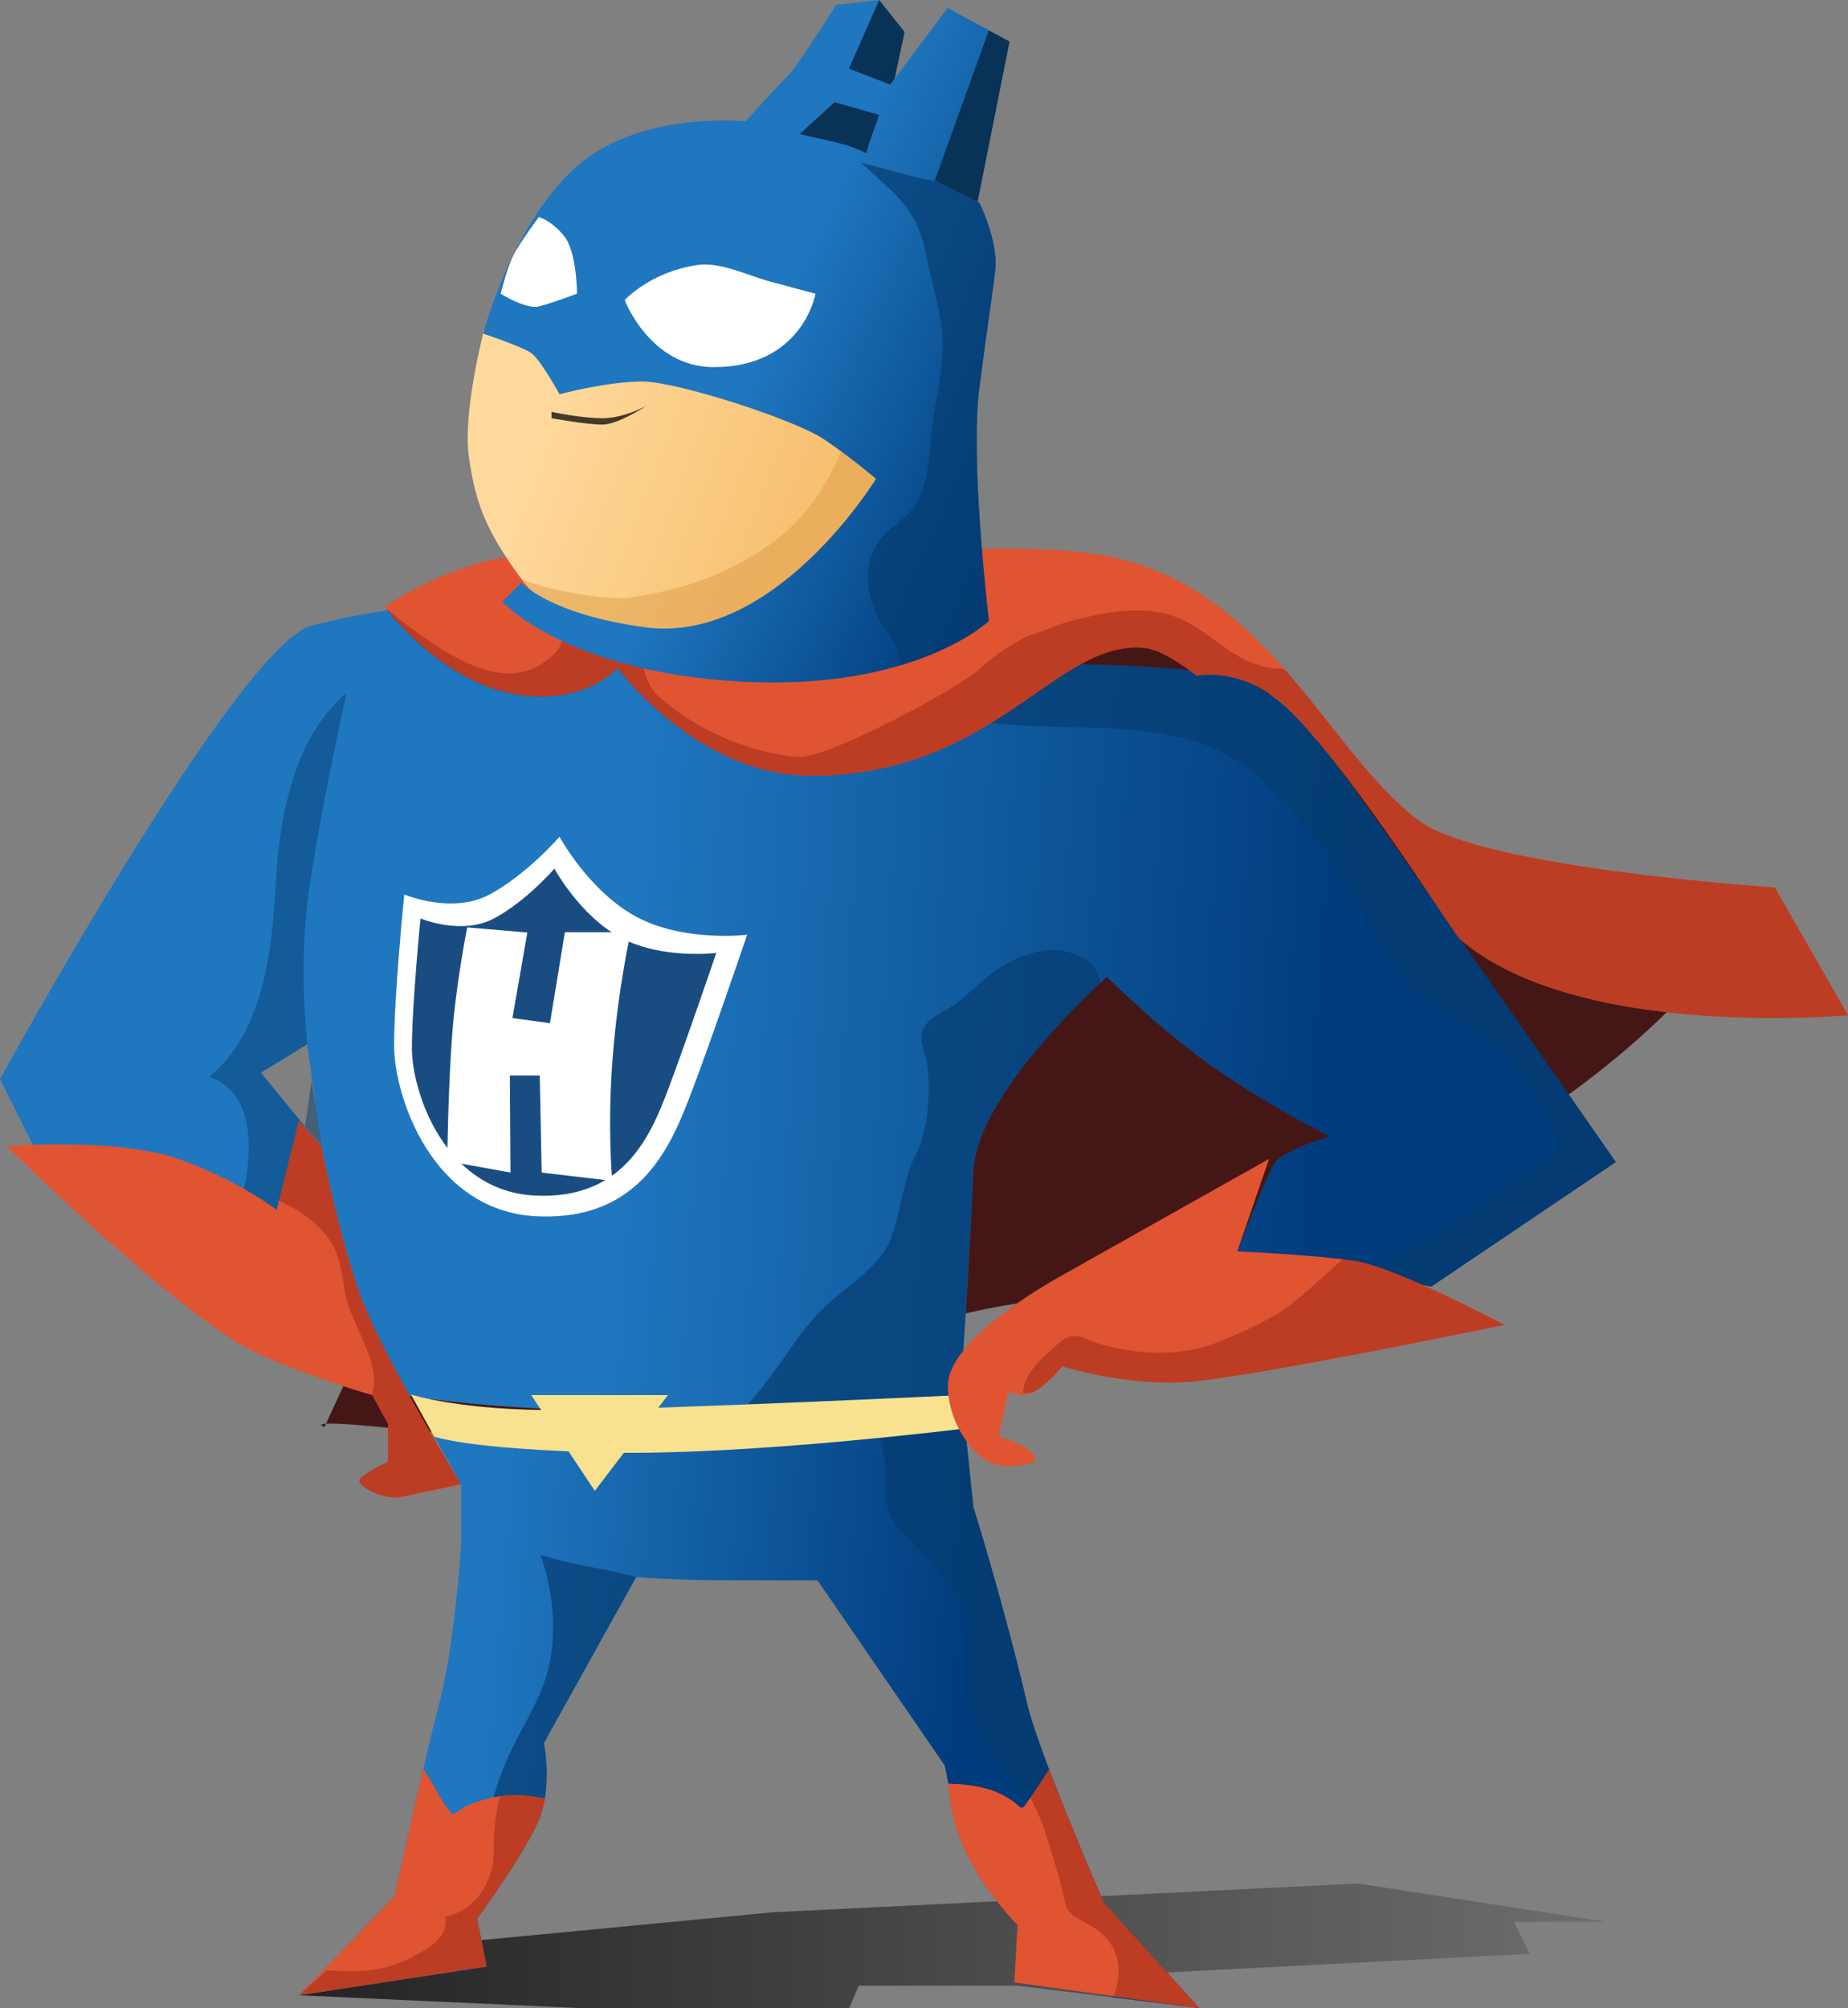 <svg width="162" height="176" viewBox="0 0 162 176" fill="none" xmlns="http://www.w3.org/2000/svg">
<rect x="0" y="0" width="162" height="176" fill="#808080" stroke="none"/>
<path opacity="0.72" d="M26.21 174.881L50.747 176H74.448L75.284 174.041H89.225L105.119 176L101.494 172.922L134.117 171.243L132.723 168.445H140.809L119.06 165.087L67.756 167.606L36.973 170.544L26.21 174.881Z" fill="url(#paint0_linear)"/>
<path d="M105.119 176L96.754 166.766C96.754 166.766 91.066 153.671 90.062 149.418C88.11 141.024 85.322 132.07 85.322 132.07L84.485 123.983L57.16 125.634H37.921L40.43 130.111V135.428C40.43 135.428 39.873 144.102 38.478 149.418C37.084 154.734 34.575 166.207 34.575 166.207L26.21 174.881L42.661 172.362L41.824 168.165C41.824 168.165 45.728 162.849 47.122 159.771C48.516 156.693 47.68 152.776 47.68 152.776L55.766 138.226C55.766 138.226 58.554 138.506 63.852 138.506C68.592 138.506 71.659 138.506 71.659 138.506L82.812 154.734C82.812 154.734 83.091 155.854 83.37 158.092C84.067 163.632 89.225 168.725 89.225 168.725L88.947 173.762L105.119 176Z" fill="url(#paint1_linear)"/>
<path opacity="0.69" d="M77.431 127.145C77.682 128.432 77.598 129.72 77.654 131.035C77.738 132.741 78.546 133.805 79.717 134.952C81.53 136.715 83.286 138.282 84.29 140.66C85.433 143.346 84.318 146.256 84.987 149.082C85.712 152.076 87.19 154.427 89.17 156.721C90.703 158.512 92.348 160.247 93.269 162.457C94.3 164.976 94.579 167.718 95.443 170.264C96.001 171.915 96.726 173.538 97.562 175.077L105.119 176L96.754 166.766C96.754 166.766 91.066 153.671 90.062 149.418C88.11 141.024 85.322 132.07 85.322 132.07L84.485 123.983L76.483 124.459C76.929 125.299 77.264 126.194 77.431 127.145Z" fill="#073C70"/>
<path opacity="0.69" d="M54.874 138.002C52.392 137.386 49.799 137.079 47.373 136.267C48.6 139.709 48.935 143.85 47.764 147.292C47.206 148.942 46.342 150.481 45.533 151.992C44.446 154.035 43.581 156.078 43.051 158.344C42.549 160.499 42.159 162.709 41.462 164.808C40.988 166.207 40.514 167.606 40.151 169.033C39.817 170.348 39.65 171.719 39.733 172.978L42.661 172.362L41.825 168.165C41.825 168.165 45.728 162.849 47.122 159.771C48.516 156.693 47.68 152.776 47.68 152.776L55.766 138.226C55.766 138.226 55.766 138.226 55.794 138.226C55.487 138.142 55.18 138.058 54.874 138.002Z" fill="#073C70"/>
<path d="M37.921 53.164C37.921 53.164 40.43 100.452 37.921 105.208C35.411 109.965 28.441 125.075 28.441 125.075C28.441 125.075 25.931 124.235 35.969 125.355C46.007 126.474 64.689 122.277 71.38 119.479C78.072 116.68 86.437 114.162 92.85 113.882C99.263 113.603 112.926 110.804 128.819 101.571C144.713 92.337 150.289 83.943 150.289 83.943L122.406 71.631L103.446 53.164L67.756 58.2L37.921 53.164Z" fill="#441616"/>
<path d="M117.025 66.874C114.989 64.356 112.647 60.998 108.911 59.599C105.175 58.2 92.265 58.2 92.265 58.2L57.69 57.081L37.893 53.164C37.893 53.164 33.711 53.164 27.297 54.843C20.884 56.522 0 94.576 0 94.576L3.067 100.731C3.067 100.731 8.923 100.452 15.336 102.13C21.052 103.613 24.537 107.167 24.537 107.167L26.21 98.213L28.162 100.452L22.864 94.016L26.935 91.526L28.162 100.452C28.162 100.452 29.556 108.006 31.508 113.323C33.46 118.639 35.411 122.277 35.411 122.277C35.411 122.277 44.334 123.955 61.064 123.676C77.793 123.396 84.207 122.277 84.207 122.277C84.207 122.277 85.043 109.685 85.322 102.69C85.601 95.695 97.033 85.622 97.033 85.622C97.033 85.622 101.494 90.099 106.234 93.456C110.974 96.814 116.551 99.612 116.551 99.612C116.551 99.612 112.647 100.731 111.811 101.851C110.974 102.97 108.465 109.685 108.465 109.685L125.473 112.763L141.645 101.851C141.645 101.851 119.06 69.393 117.025 66.874Z" fill="url(#paint2_linear)"/>
<path opacity="0.69" d="M95.471 84.306C94.941 83.887 94.272 83.607 93.631 83.439C91.679 82.936 89.755 83.635 88.054 84.586C86.66 85.37 85.573 86.489 84.374 87.524C83.677 88.112 82.924 88.504 82.143 88.979C81.251 89.539 80.637 90.154 80.805 91.274C80.888 91.777 81.028 92.253 81.167 92.757C81.362 93.624 81.418 94.492 81.418 95.387C81.418 97.458 81.111 99.64 80.135 101.515C79.076 103.529 78.797 107.922 77.487 109.713C75.256 112.791 73.053 112.987 69.958 117.268C68.592 119.143 65.664 123.592 64.382 123.983C64.382 123.983 61.761 124.123 69.958 123.983C78.156 123.844 84.179 122.305 84.179 122.305C84.179 122.305 85.015 109.713 85.294 102.718C85.545 96.646 94.189 88.252 96.475 86.153C96.28 85.37 96.14 84.81 95.471 84.306Z" fill="#073C70"/>
<path opacity="0.69" d="M117.025 66.874C114.989 64.356 112.647 60.998 108.911 59.599C105.175 58.2 92.265 58.2 92.265 58.2L79.076 57.781C79.55 59.404 80.442 60.803 82.004 61.754C83.956 62.957 86.326 63.349 88.556 63.517C93.324 63.908 98.148 63.489 102.832 64.496C105.509 65.056 108.019 66.119 110.11 67.882C112.396 69.812 114.32 72.107 116.077 74.485C117.834 76.892 119.256 79.382 120.678 82.012C122.183 84.81 123.856 87.216 126.672 88.784C129.07 90.127 131.245 91.33 133.002 93.512C134.647 95.555 135.902 97.877 136.794 100.312C136.85 100.424 136.766 100.563 136.655 100.619C134.117 102.578 131.552 104.537 128.875 106.3C126.561 107.838 124.135 109.07 121.737 110.441C121.04 110.832 120.371 111.252 119.73 111.7L125.473 112.763L141.646 101.851C141.646 101.851 119.06 69.393 117.025 66.874Z" fill="#073C70"/>
<path d="M33.738 53.164C33.738 53.164 38.2 50.086 43.497 48.967C48.795 47.847 69.791 49.386 69.791 49.386C69.791 49.386 89.421 46.784 98.148 48.967C111.532 52.324 116.467 65.979 124.358 71.911C129.934 76.108 155.587 77.787 155.587 77.787L162 88.979C162 88.979 138.299 91.218 127.983 82.32C127.453 81.872 119.2 68.553 113.205 62.398C109.162 58.256 104.896 59.236 104.896 59.236C104.896 59.236 102.191 56.997 100.379 56.801C92.571 55.962 87.274 67.994 71.101 67.994C61.064 67.994 54.149 58.536 54.149 58.536C54.149 58.536 51.026 62.118 44.613 60.719C38.2 59.32 33.738 53.164 33.738 53.164Z" fill="#E05432"/>
<path opacity="0.5" d="M155.587 77.787C155.587 77.787 129.935 76.108 124.358 71.911C120.148 68.749 116.802 63.405 112.564 58.62C110.723 58.676 109.078 57.949 107.572 56.885C105.76 55.626 104.143 54.199 101.884 53.723C99.291 53.192 96.615 53.723 94.105 54.367C92.655 54.731 91.4 55.374 90.062 55.766C88.584 56.522 87.218 57.389 85.935 58.592C84.039 60.355 72.44 66.539 69.986 66.343C65.748 66.007 61.064 64.02 57.718 61.026C55.961 59.431 56.268 56.186 55.571 53.863C55.069 52.184 55.18 50.394 55.404 48.659C51.974 48.547 49.715 56.074 48.767 57.109C44.864 61.306 39.566 57.949 33.794 53.304C34.38 54.087 38.646 59.459 44.585 60.747C50.998 62.146 54.121 58.564 54.121 58.564C54.121 58.564 61.064 67.994 71.102 67.994C87.274 67.994 92.572 55.962 100.379 56.801C102.191 56.997 104.896 59.236 104.896 59.236C104.896 59.236 109.134 58.256 113.205 62.398C119.2 68.553 127.453 81.844 127.983 82.32C138.3 91.218 162 88.979 162 88.979L155.587 77.787Z" fill="#992714"/>
<path d="M82.924 19.307L85.712 17.628L88.501 3.638L86.298 2.462L79.02 14.83L82.924 19.307Z" fill="#093356"/>
<path d="M81.251 40.013C81.251 40.013 78.463 55.682 69.261 55.962C60.06 56.242 49.185 55.402 45.84 50.925C42.494 46.448 41.657 43.93 41.099 40.013C40.542 36.095 42.438 28.904 42.438 28.904L64.8 25.183L81.251 40.013Z" fill="url(#paint3_linear)"/>
<path opacity="0.49" d="M48.405 51.597C50.524 52.072 53.507 52.66 55.599 52.324C60.032 51.625 63.657 50.366 67.477 47.735C71.603 44.881 74.28 39.733 75.172 34.556L81.251 40.041C81.251 40.041 78.463 55.71 69.261 55.99C60.06 56.27 49.186 55.43 45.84 50.953C45.784 50.897 45.756 50.841 45.7 50.785C46.592 51.093 47.513 51.401 48.405 51.597Z" fill="#DD9C47"/>
<path d="M76.79 14.83C76.79 14.55 79.299 2.798 79.299 2.798L77.069 0L74.001 3.638L68.982 12.032L76.79 14.83Z" fill="#093356"/>
<path d="M56.714 35.536C56.714 35.536 54.762 36.655 52.81 36.655C50.859 36.655 48.349 36.095 48.349 36.095V36.655C48.349 36.655 51.416 37.215 52.81 37.215C54.205 37.215 56.714 35.536 56.714 35.536Z" fill="#44392A"/>
<path d="M45.7 51.065L44.027 52.744C44.027 52.744 49.604 58.9 64.939 59.739C80.275 60.579 86.688 54.423 86.688 54.423C86.688 54.423 85.015 40.432 85.852 33.997C86.688 27.561 86.967 26.162 87.246 23.644C87.525 21.126 85.852 17.768 85.852 17.768L81.948 15.809L86.688 2.658L83.063 0.7L78.044 7.415L74.42 6.016L77.069 0L73.304 0.42C73.304 0.42 69.958 5.736 69.122 6.576C68.285 7.415 65.358 10.633 65.358 10.633C65.358 10.633 56.017 9.653 50.44 14.69C44.864 19.727 42.354 29.24 42.354 29.24C42.354 29.24 45.7 30.359 46.537 30.919C47.373 31.479 49.046 34.556 49.046 34.556C49.046 34.556 53.229 33.437 56.296 33.437C59.363 33.437 69.68 36.795 72.189 38.474C74.698 40.153 76.79 41.971 76.79 41.971C76.79 41.971 67.923 56.493 56.575 54.983C48.21 53.863 45.7 51.065 45.7 51.065ZM77.069 10.073C77.069 10.073 75.953 13.151 75.953 13.431C75.953 13.431 74.838 12.871 73.723 12.591C72.607 12.312 70.098 11.752 70.098 11.752L73.165 8.954L77.069 10.073Z" fill="url(#paint4_linear)"/>
<path opacity="0.69" d="M78.937 58.312C79.076 57.053 78.24 56.074 77.487 54.983C76.121 53.024 75.507 50.086 76.762 47.875C77.71 46.224 79.662 45.497 80.526 43.762C81.53 41.748 81.474 39.229 81.753 37.047C82.088 34.556 82.785 32.122 82.617 29.604C82.478 27.142 81.669 24.791 81.195 22.385C80.833 20.566 80.247 19.027 79.02 17.628C77.961 16.397 76.65 15.389 75.507 14.27C77.71 14.774 79.885 15.557 82.115 15.893L85.852 17.768C85.852 17.768 87.525 21.126 87.246 23.644C86.967 26.162 86.688 27.561 85.852 33.997C85.015 40.432 86.688 54.423 86.688 54.423C86.688 54.423 84.29 56.717 78.937 58.312Z" fill="#073C70"/>
<path d="M71.492 25.742C71.492 25.742 69.457 25.211 67.309 24.623C65.609 24.148 63.127 22.944 61.175 23.224C57.021 23.812 54.762 26.302 54.762 26.302C54.762 26.302 56.993 32.178 62.569 32.178C70.377 32.178 71.492 25.742 71.492 25.742Z" fill="white"/>
<path d="M50.58 25.742C50.58 25.742 50.58 22.105 49.464 20.706C48.349 19.307 47.234 19.027 47.234 19.027C47.234 19.027 45.561 21.265 45.003 22.385C44.445 23.504 43.888 25.742 43.888 25.742C43.888 25.742 46.118 27.142 47.234 26.862C48.349 26.582 50.58 25.742 50.58 25.742Z" fill="white"/>
<g opacity="0.69">
<path opacity="0.69" d="M26.935 91.526C26.628 88.448 26.349 83.411 27.046 78.347C27.855 72.526 29.5 64.72 30.364 60.747C25.736 64.664 24.481 71.659 24.174 77.451C23.868 83.187 23.115 90.49 18.347 94.38C22.278 95.695 22.223 100.787 21.275 104.677C23.366 105.992 24.537 107.167 24.537 107.167L26.21 98.213L26.712 98.801V98.717L22.864 94.016L26.935 91.526Z" fill="#073C70"/>
<path opacity="0.69" d="M27.325 94.576C27.325 94.576 27.242 94.156 27.158 93.4C27.214 93.792 27.27 94.24 27.325 94.659V94.576Z" fill="#073C70"/>
<path opacity="0.69" d="M26.935 91.526C27.018 92.281 27.074 92.897 27.158 93.4C27.046 92.449 26.963 91.638 26.935 91.526Z" fill="#073C70"/>
<path opacity="0.69" d="M27.604 96.534C27.52 96.087 27.409 95.387 27.325 94.659L26.74 98.717L28.19 100.452C28.162 100.452 27.883 97.933 27.604 96.534Z" fill="#073C70"/>
</g>
<path d="M36.025 122.221L38.06 125.914C38.06 125.914 40.988 127.033 53.256 127.313C65.525 127.593 84.485 125.215 84.485 125.215L84.206 122.277C84.206 122.277 58.387 123.508 49.408 123.592C40.43 123.676 36.025 122.221 36.025 122.221Z" fill="#F8E28F"/>
<path d="M52.141 130.671L58.554 122.277H46.565L52.141 130.671Z" fill="#F8E28F"/>
<path d="M35.439 78.403C35.439 78.403 39.622 80.165 42.912 78.403C46.202 76.64 49.046 73.338 49.046 73.338C49.046 73.338 51.667 78.179 55.849 80.389C60.032 82.6 65.497 81.928 65.497 81.928C65.497 81.928 62.43 90.966 60.673 95.583C58.917 100.2 56.296 107.027 47.066 106.607C37.837 106.16 34.547 96.031 34.547 91.638C34.547 87.245 35.439 78.403 35.439 78.403Z" fill="white"/>
<path d="M36.861 80.501C36.861 80.501 40.458 82.012 43.302 80.501C46.146 78.99 48.6 76.136 48.6 76.136C48.6 76.136 50.858 80.305 54.455 82.208C58.052 84.111 62.792 83.523 62.792 83.523C62.792 83.523 60.144 91.302 58.638 95.303C57.132 99.276 54.846 105.18 46.899 104.789C38.953 104.397 36.108 95.667 36.108 91.889C36.108 88.112 36.861 80.501 36.861 80.501Z" fill="#194D82"/>
<path d="M53.675 103.501L47.485 102.774L47.317 94.268H44.696L44.752 102.774L39.203 101.767C39.203 101.767 39.287 95.135 39.65 90.546C40.012 85.957 40.96 81.285 40.96 81.285L46.23 81.732L44.919 89.231L48.21 89.679L49.52 81.704H55.292C55.292 81.704 54.176 86.573 53.703 92.757C53.228 98.941 53.675 103.501 53.675 103.501Z" fill="white"/>
<path d="M0.558 100.452C0.558 100.452 10.317 99.696 15.614 101.571C20.912 103.445 24.258 106.048 24.258 106.048L26.21 98.213L28.162 100.452C28.162 100.452 29.556 107.447 31.312 112.763C33.097 118.219 40.43 130.111 40.43 130.111C40.43 130.111 36.527 130.951 35.133 131.231C33.738 131.51 31.508 130.391 31.508 129.831C31.508 129.272 34.017 128.153 34.017 128.153V124.795L32.623 122.277C32.623 122.277 27.242 120.766 22.585 118.639C15.893 115.561 0.558 100.452 0.558 100.452Z" fill="#E05432"/>
<path opacity="0.5" d="M31.313 112.763C29.556 107.447 28.162 100.452 28.162 100.452L26.21 98.213L24.453 105.236C24.732 105.376 25.039 105.516 25.318 105.656C26.684 106.411 27.967 107.335 28.859 108.622C29.863 110.077 29.974 111.784 30.281 113.463C30.755 116.093 33.515 119.479 32.623 122.249L34.017 124.767V128.125C34.017 128.125 31.508 129.244 31.508 129.803C31.508 130.363 33.738 131.482 35.133 131.203C36.527 130.923 40.43 130.083 40.43 130.083C40.43 130.083 33.097 118.219 31.313 112.763Z" fill="#992714"/>
<path d="M105.119 176L96.754 166.766C96.754 166.766 93.993 160.415 91.958 155.098C91.289 156.19 90.564 157.253 89.811 158.288C89.7 158.428 89.504 158.484 89.365 158.344C87.636 156.749 85.35 156.385 83.091 156.329C83.175 156.805 83.259 157.393 83.342 158.092C84.039 163.632 89.198 168.725 89.198 168.725L88.919 173.762L105.119 176Z" fill="#E05432"/>
<path opacity="0.5" d="M91.456 160.107C91.958 161.618 92.432 163.157 92.878 164.696C93.046 165.283 93.157 165.899 93.296 166.487C93.519 167.466 93.77 167.774 94.719 168.277C95.778 168.837 96.67 169.341 97.367 170.376C98.315 171.803 98.148 173.426 97.646 174.965L105.119 176L96.754 166.766C96.754 166.766 93.993 160.415 91.958 155.098C91.428 155.938 90.898 156.749 90.341 157.533C90.731 158.4 91.149 159.211 91.456 160.107Z" fill="#992714"/>
<path d="M47.764 157.645C46.481 157.365 45.198 157.225 43.888 157.421C42.661 157.617 40.904 158.064 39.956 158.904C39.845 159.016 39.677 159.016 39.566 158.904C38.813 158.092 38.367 157.113 37.809 156.162C37.586 155.77 37.363 155.406 37.112 155.014C35.858 160.331 34.575 166.207 34.575 166.207L26.21 174.881L42.661 172.362L41.824 168.165C41.824 168.165 45.728 162.849 47.122 159.771C47.429 159.1 47.624 158.372 47.764 157.645Z" fill="#E05432"/>
<path opacity="0.5" d="M47.764 157.645C46.481 157.365 45.198 157.225 43.888 157.421C43.86 157.421 43.86 157.421 43.832 157.421C43.414 159.072 43.274 160.638 43.274 162.373C43.274 164.976 41.657 167.438 39.036 167.997C39.371 169.872 37.447 170.852 35.969 171.607C33.571 172.866 31.229 172.866 28.636 172.698L26.21 174.881L42.661 172.362L41.824 168.165C41.824 168.165 45.728 162.849 47.122 159.771C47.429 159.1 47.624 158.372 47.764 157.645Z" fill="#992714"/>
<path d="M90.62 128.153C91.456 127.033 87.553 125.914 87.553 125.914L88.389 121.997C88.389 121.997 89.504 122.556 90.62 121.997C91.735 121.437 93.129 119.758 93.129 119.758C93.129 119.758 98.427 121.437 103.725 121.157C109.022 120.878 131.886 116.121 131.886 116.121C131.886 116.121 122.406 111.084 118.781 110.525C115.157 109.965 108.465 109.685 108.465 109.685L111.253 101.571C111.253 101.571 97.312 109.405 92.85 111.924C88.389 114.442 83.091 118.359 83.091 121.437C83.091 124.515 85.043 127.313 86.716 128.153C88.389 128.992 90.62 128.153 90.62 128.153Z" fill="#E05432"/>
<path opacity="0.5" d="M118.781 110.525C118.447 110.469 118.084 110.413 117.694 110.385C117.053 110.944 116.411 111.532 115.77 112.092C114.515 113.211 113.344 114.33 111.894 115.197C110.444 116.065 108.855 116.764 107.294 117.436C103.92 118.863 100.462 118.835 96.949 117.94C96.336 117.8 95.806 117.576 95.22 117.324C94.133 116.904 93.464 117.072 92.599 117.912C91.317 119.115 89.811 120.234 89.672 122.109C90.034 122.137 90.369 122.109 90.62 121.997C91.735 121.437 93.129 119.758 93.129 119.758C93.129 119.758 98.427 121.437 103.725 121.157C109.022 120.878 131.886 116.121 131.886 116.121C131.886 116.121 122.406 111.084 118.781 110.525Z" fill="#992714"/>
<defs>
<linearGradient id="paint0_linear" x1="26.21" y1="170.544" x2="140.809" y2="170.544" gradientUnits="userSpaceOnUse">
<stop offset="0.005"/>
<stop offset="1" stop-opacity="0.2"/>
</linearGradient>
<linearGradient id="paint1_linear" x1="85.016" y1="152.026" x2="42.174" y2="148.306" gradientUnits="userSpaceOnUse">
<stop offset="0.005" stop-color="#003B7C"/>
<stop offset="1" stop-color="#1F77BF"/>
</linearGradient>
<linearGradient id="paint2_linear" x1="117.737" y1="93.192" x2="54.63" y2="89.124" gradientUnits="userSpaceOnUse">
<stop offset="0.005" stop-color="#003B7C"/>
<stop offset="1" stop-color="#1F77BF"/>
</linearGradient>
<linearGradient id="paint3_linear" x1="70.341" y1="44.525" x2="47.849" y2="35.844" gradientUnits="userSpaceOnUse">
<stop offset="0.005" stop-color="#F7C172"/>
<stop offset="1" stop-color="#FFD99C"/>
</linearGradient>
<linearGradient id="paint4_linear" x1="91.511" y1="40.009" x2="67.41" y2="29.092" gradientUnits="userSpaceOnUse">
<stop offset="0.005" stop-color="#003B7C"/>
<stop offset="1" stop-color="#1F77BF"/>
</linearGradient>
</defs>
</svg>

